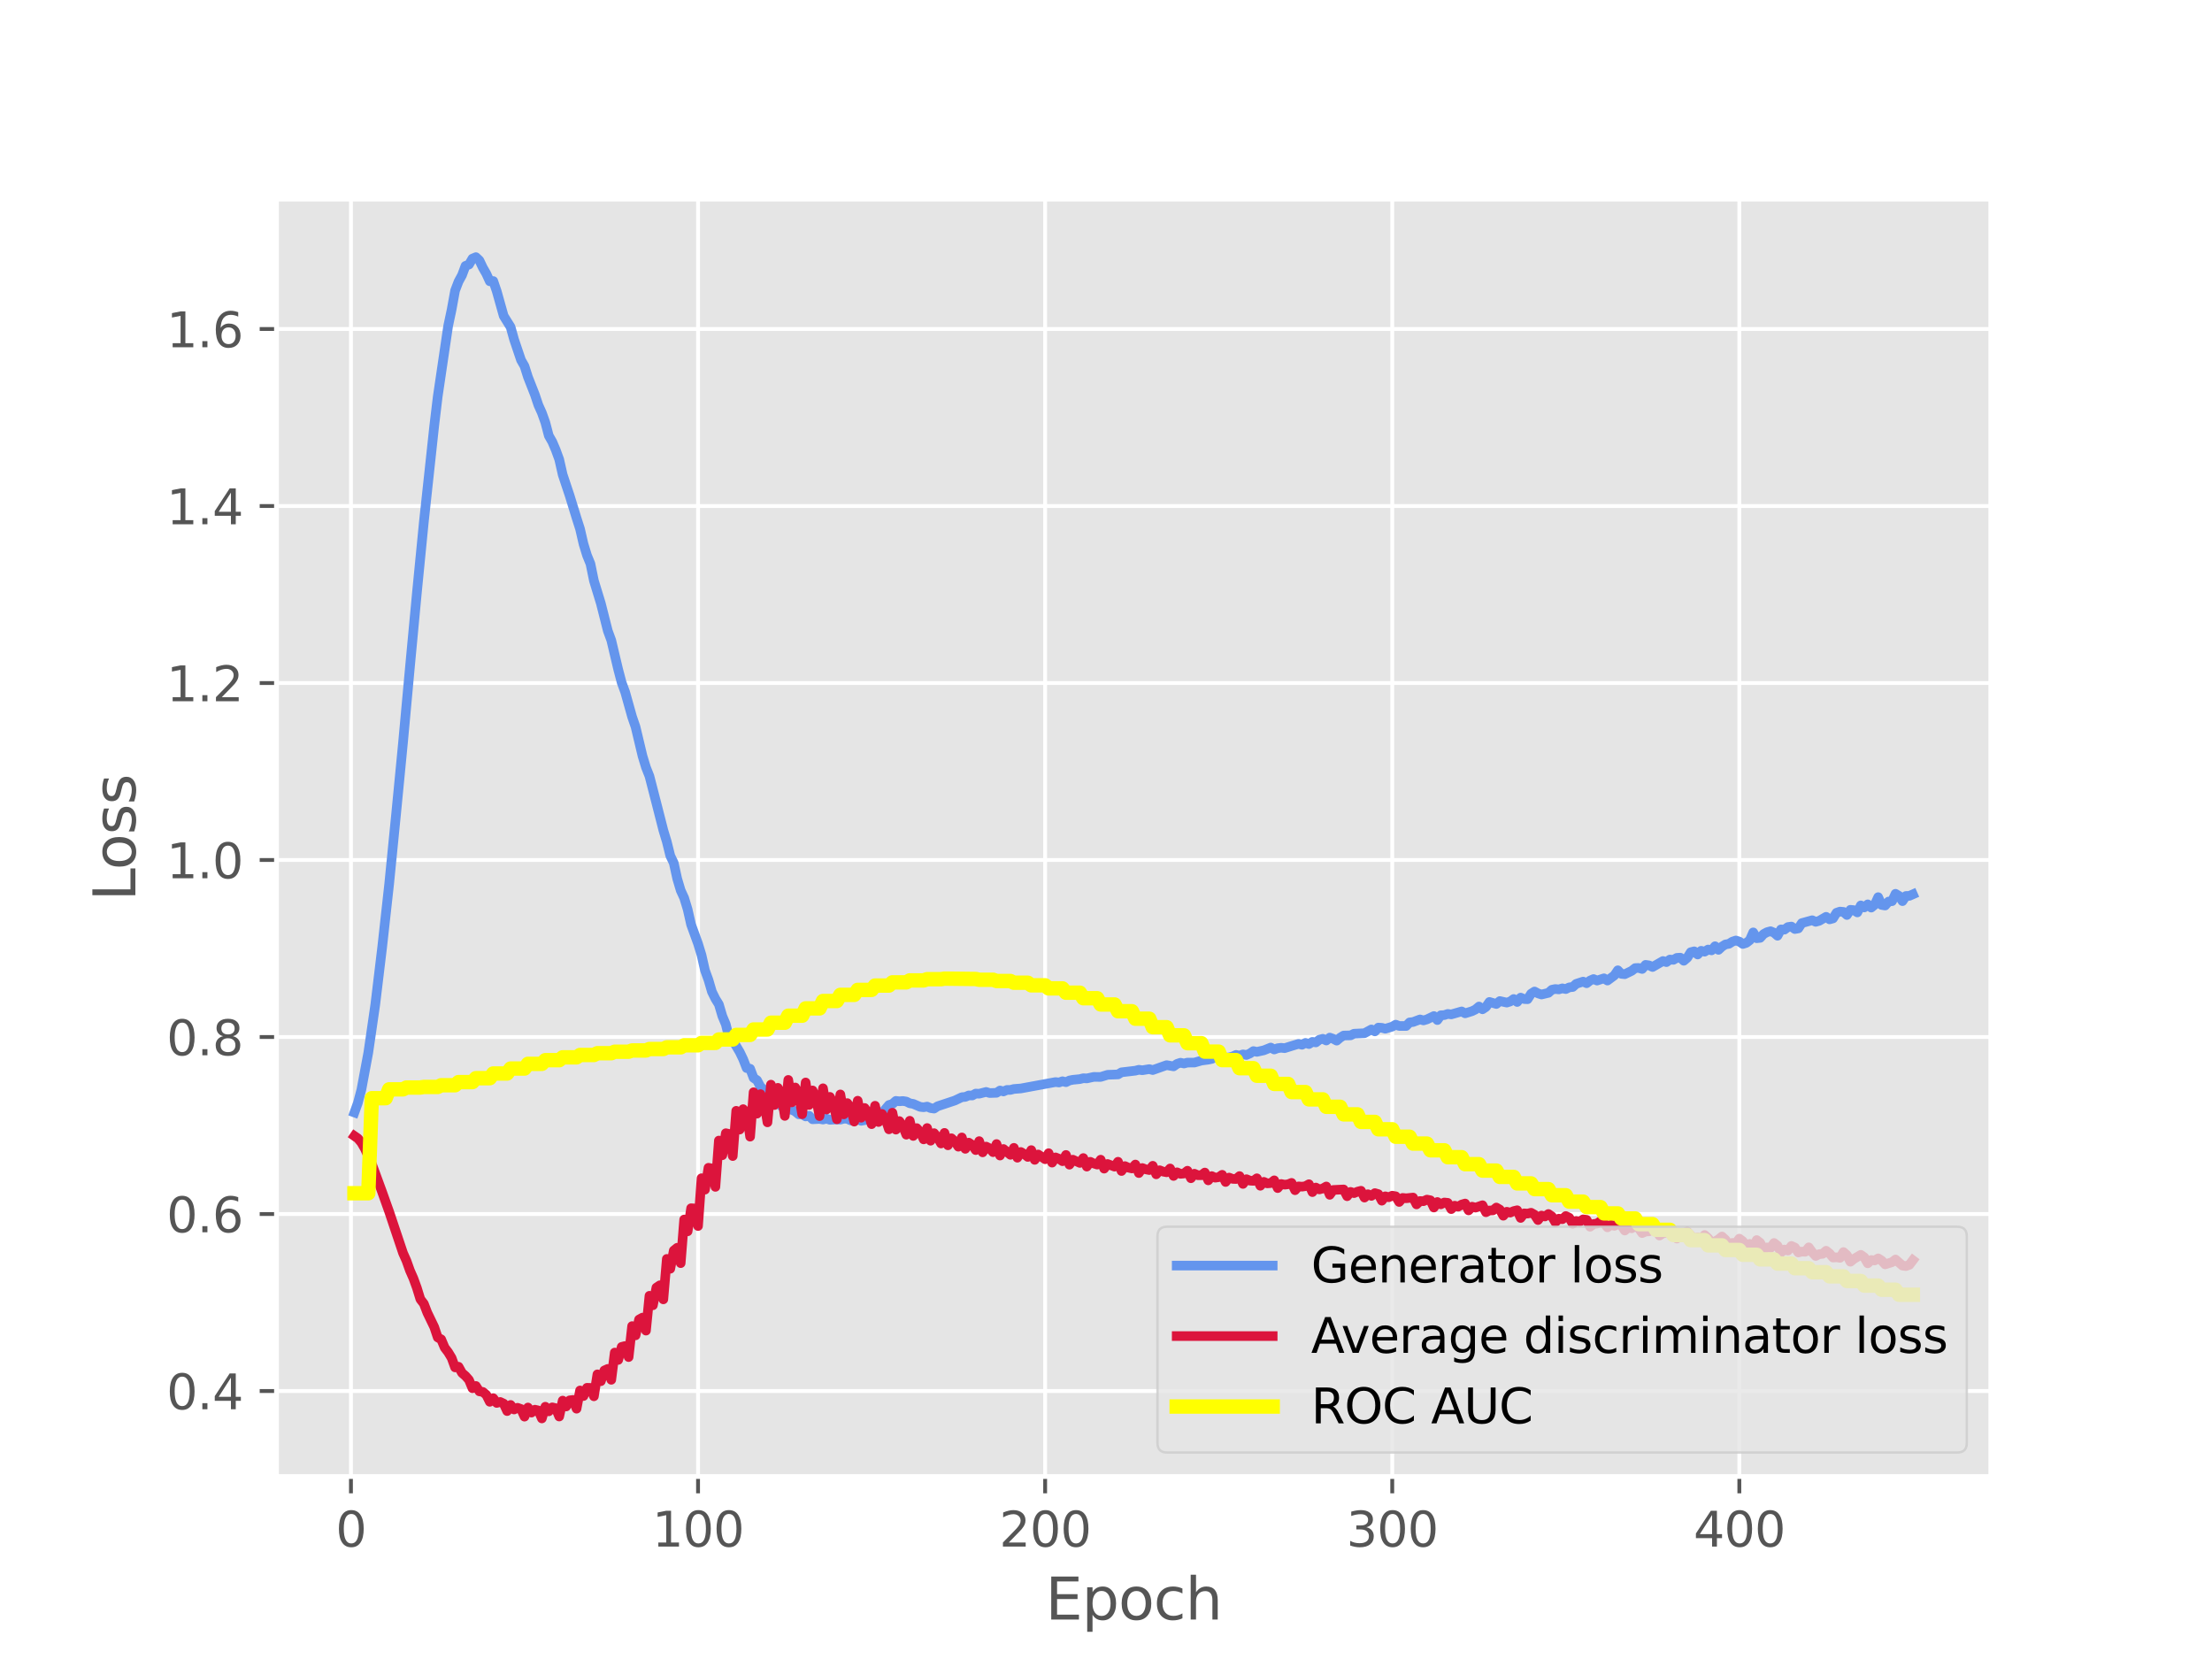 <?xml version="1.0" encoding="utf-8" standalone="no"?>
<!DOCTYPE svg PUBLIC "-//W3C//DTD SVG 1.1//EN"
  "http://www.w3.org/Graphics/SVG/1.1/DTD/svg11.dtd">
<svg xmlns:xlink="http://www.w3.org/1999/xlink" width="460.8pt" height="345.6pt" viewBox="0 0 460.8 345.6" xmlns="http://www.w3.org/2000/svg" version="1.1">
 <defs>
  <style type="text/css">*{stroke-linejoin: round; stroke-linecap: butt}</style>
 </defs>
 <g id="figure_1">
  <g id="patch_1">
   <path d="M 0 345.6 
L 460.8 345.6 
L 460.8 0 
L 0 0 
z
" style="fill: #ffffff"/>
  </g>
  <g id="axes_1">
   <g id="patch_2">
    <path d="M 57.6 307.584 
L 414.72 307.584 
L 414.72 41.472 
L 57.6 41.472 
z
" style="fill: #e5e5e5"/>
   </g>
   <g id="matplotlib.axis_1">
    <g id="xtick_1">
     <g id="line2d_1">
      <path d="M 73.11 307.584 
L 73.11 41.472 
" clip-path="url(#p214bdc2e24)" style="fill: none; stroke: #ffffff; stroke-width: 0.8; stroke-linecap: square"/>
     </g>
     <g id="line2d_2">
      <defs>
       <path id="mad7f2f08b3" d="M 0 0 
L 0 3.5 
" style="stroke: #555555; stroke-width: 0.8"/>
      </defs>
      <g>
       <use xlink:href="#mad7f2f08b3" x="73.11" y="307.584" style="fill: #555555; stroke: #555555; stroke-width: 0.8"/>
      </g>
     </g>
     <g id="text_1">
      <!-- 0 -->
      <g style="fill: #555555" transform="translate(69.928 322.182) scale(0.1 -0.1)">
       <defs>
        <path id="DejaVuSans-30" d="M 2034 4250 
Q 1547 4250 1301 3770 
Q 1056 3291 1056 2328 
Q 1056 1369 1301 889 
Q 1547 409 2034 409 
Q 2525 409 2770 889 
Q 3016 1369 3016 2328 
Q 3016 3291 2770 3770 
Q 2525 4250 2034 4250 
z
M 2034 4750 
Q 2819 4750 3233 4129 
Q 3647 3509 3647 2328 
Q 3647 1150 3233 529 
Q 2819 -91 2034 -91 
Q 1250 -91 836 529 
Q 422 1150 422 2328 
Q 422 3509 836 4129 
Q 1250 4750 2034 4750 
z
" transform="scale(0.016)"/>
       </defs>
       <use xlink:href="#DejaVuSans-30"/>
      </g>
     </g>
    </g>
    <g id="xtick_2">
     <g id="line2d_3">
      <path d="M 145.416 307.584 
L 145.416 41.472 
" clip-path="url(#p214bdc2e24)" style="fill: none; stroke: #ffffff; stroke-width: 0.8; stroke-linecap: square"/>
     </g>
     <g id="line2d_4">
      <g>
       <use xlink:href="#mad7f2f08b3" x="145.416" y="307.584" style="fill: #555555; stroke: #555555; stroke-width: 0.8"/>
      </g>
     </g>
     <g id="text_2">
      <!-- 100 -->
      <g style="fill: #555555" transform="translate(135.872 322.182) scale(0.1 -0.1)">
       <defs>
        <path id="DejaVuSans-31" d="M 794 531 
L 1825 531 
L 1825 4091 
L 703 3866 
L 703 4441 
L 1819 4666 
L 2450 4666 
L 2450 531 
L 3481 531 
L 3481 0 
L 794 0 
L 794 531 
z
" transform="scale(0.016)"/>
       </defs>
       <use xlink:href="#DejaVuSans-31"/>
       <use xlink:href="#DejaVuSans-30" x="63.623"/>
       <use xlink:href="#DejaVuSans-30" x="127.246"/>
      </g>
     </g>
    </g>
    <g id="xtick_3">
     <g id="line2d_5">
      <path d="M 217.722 307.584 
L 217.722 41.472 
" clip-path="url(#p214bdc2e24)" style="fill: none; stroke: #ffffff; stroke-width: 0.8; stroke-linecap: square"/>
     </g>
     <g id="line2d_6">
      <g>
       <use xlink:href="#mad7f2f08b3" x="217.722" y="307.584" style="fill: #555555; stroke: #555555; stroke-width: 0.8"/>
      </g>
     </g>
     <g id="text_3">
      <!-- 200 -->
      <g style="fill: #555555" transform="translate(208.178 322.182) scale(0.1 -0.1)">
       <defs>
        <path id="DejaVuSans-32" d="M 1228 531 
L 3431 531 
L 3431 0 
L 469 0 
L 469 531 
Q 828 903 1448 1529 
Q 2069 2156 2228 2338 
Q 2531 2678 2651 2914 
Q 2772 3150 2772 3378 
Q 2772 3750 2511 3984 
Q 2250 4219 1831 4219 
Q 1534 4219 1204 4116 
Q 875 4013 500 3803 
L 500 4441 
Q 881 4594 1212 4672 
Q 1544 4750 1819 4750 
Q 2544 4750 2975 4387 
Q 3406 4025 3406 3419 
Q 3406 3131 3298 2873 
Q 3191 2616 2906 2266 
Q 2828 2175 2409 1742 
Q 1991 1309 1228 531 
z
" transform="scale(0.016)"/>
       </defs>
       <use xlink:href="#DejaVuSans-32"/>
       <use xlink:href="#DejaVuSans-30" x="63.623"/>
       <use xlink:href="#DejaVuSans-30" x="127.246"/>
      </g>
     </g>
    </g>
    <g id="xtick_4">
     <g id="line2d_7">
      <path d="M 290.028 307.584 
L 290.028 41.472 
" clip-path="url(#p214bdc2e24)" style="fill: none; stroke: #ffffff; stroke-width: 0.8; stroke-linecap: square"/>
     </g>
     <g id="line2d_8">
      <g>
       <use xlink:href="#mad7f2f08b3" x="290.028" y="307.584" style="fill: #555555; stroke: #555555; stroke-width: 0.8"/>
      </g>
     </g>
     <g id="text_4">
      <!-- 300 -->
      <g style="fill: #555555" transform="translate(280.484 322.182) scale(0.1 -0.1)">
       <defs>
        <path id="DejaVuSans-33" d="M 2597 2516 
Q 3050 2419 3304 2112 
Q 3559 1806 3559 1356 
Q 3559 666 3084 287 
Q 2609 -91 1734 -91 
Q 1441 -91 1130 -33 
Q 819 25 488 141 
L 488 750 
Q 750 597 1062 519 
Q 1375 441 1716 441 
Q 2309 441 2620 675 
Q 2931 909 2931 1356 
Q 2931 1769 2642 2001 
Q 2353 2234 1838 2234 
L 1294 2234 
L 1294 2753 
L 1863 2753 
Q 2328 2753 2575 2939 
Q 2822 3125 2822 3475 
Q 2822 3834 2567 4026 
Q 2313 4219 1838 4219 
Q 1578 4219 1281 4162 
Q 984 4106 628 3988 
L 628 4550 
Q 988 4650 1302 4700 
Q 1616 4750 1894 4750 
Q 2613 4750 3031 4423 
Q 3450 4097 3450 3541 
Q 3450 3153 3228 2886 
Q 3006 2619 2597 2516 
z
" transform="scale(0.016)"/>
       </defs>
       <use xlink:href="#DejaVuSans-33"/>
       <use xlink:href="#DejaVuSans-30" x="63.623"/>
       <use xlink:href="#DejaVuSans-30" x="127.246"/>
      </g>
     </g>
    </g>
    <g id="xtick_5">
     <g id="line2d_9">
      <path d="M 362.334 307.584 
L 362.334 41.472 
" clip-path="url(#p214bdc2e24)" style="fill: none; stroke: #ffffff; stroke-width: 0.8; stroke-linecap: square"/>
     </g>
     <g id="line2d_10">
      <g>
       <use xlink:href="#mad7f2f08b3" x="362.334" y="307.584" style="fill: #555555; stroke: #555555; stroke-width: 0.8"/>
      </g>
     </g>
     <g id="text_5">
      <!-- 400 -->
      <g style="fill: #555555" transform="translate(352.79 322.182) scale(0.1 -0.1)">
       <defs>
        <path id="DejaVuSans-34" d="M 2419 4116 
L 825 1625 
L 2419 1625 
L 2419 4116 
z
M 2253 4666 
L 3047 4666 
L 3047 1625 
L 3713 1625 
L 3713 1100 
L 3047 1100 
L 3047 0 
L 2419 0 
L 2419 1100 
L 313 1100 
L 313 1709 
L 2253 4666 
z
" transform="scale(0.016)"/>
       </defs>
       <use xlink:href="#DejaVuSans-34"/>
       <use xlink:href="#DejaVuSans-30" x="63.623"/>
       <use xlink:href="#DejaVuSans-30" x="127.246"/>
      </g>
     </g>
    </g>
    <g id="text_6">
     <!-- Epoch -->
     <g style="fill: #555555" transform="translate(217.787 337.38) scale(0.12 -0.12)">
      <defs>
       <path id="DejaVuSans-45" d="M 628 4666 
L 3578 4666 
L 3578 4134 
L 1259 4134 
L 1259 2753 
L 3481 2753 
L 3481 2222 
L 1259 2222 
L 1259 531 
L 3634 531 
L 3634 0 
L 628 0 
L 628 4666 
z
" transform="scale(0.016)"/>
       <path id="DejaVuSans-70" d="M 1159 525 
L 1159 -1331 
L 581 -1331 
L 581 3500 
L 1159 3500 
L 1159 2969 
Q 1341 3281 1617 3432 
Q 1894 3584 2278 3584 
Q 2916 3584 3314 3078 
Q 3713 2572 3713 1747 
Q 3713 922 3314 415 
Q 2916 -91 2278 -91 
Q 1894 -91 1617 61 
Q 1341 213 1159 525 
z
M 3116 1747 
Q 3116 2381 2855 2742 
Q 2594 3103 2138 3103 
Q 1681 3103 1420 2742 
Q 1159 2381 1159 1747 
Q 1159 1113 1420 752 
Q 1681 391 2138 391 
Q 2594 391 2855 752 
Q 3116 1113 3116 1747 
z
" transform="scale(0.016)"/>
       <path id="DejaVuSans-6f" d="M 1959 3097 
Q 1497 3097 1228 2736 
Q 959 2375 959 1747 
Q 959 1119 1226 758 
Q 1494 397 1959 397 
Q 2419 397 2687 759 
Q 2956 1122 2956 1747 
Q 2956 2369 2687 2733 
Q 2419 3097 1959 3097 
z
M 1959 3584 
Q 2709 3584 3137 3096 
Q 3566 2609 3566 1747 
Q 3566 888 3137 398 
Q 2709 -91 1959 -91 
Q 1206 -91 779 398 
Q 353 888 353 1747 
Q 353 2609 779 3096 
Q 1206 3584 1959 3584 
z
" transform="scale(0.016)"/>
       <path id="DejaVuSans-63" d="M 3122 3366 
L 3122 2828 
Q 2878 2963 2633 3030 
Q 2388 3097 2138 3097 
Q 1578 3097 1268 2742 
Q 959 2388 959 1747 
Q 959 1106 1268 751 
Q 1578 397 2138 397 
Q 2388 397 2633 464 
Q 2878 531 3122 666 
L 3122 134 
Q 2881 22 2623 -34 
Q 2366 -91 2075 -91 
Q 1284 -91 818 406 
Q 353 903 353 1747 
Q 353 2603 823 3093 
Q 1294 3584 2113 3584 
Q 2378 3584 2631 3529 
Q 2884 3475 3122 3366 
z
" transform="scale(0.016)"/>
       <path id="DejaVuSans-68" d="M 3513 2113 
L 3513 0 
L 2938 0 
L 2938 2094 
Q 2938 2591 2744 2837 
Q 2550 3084 2163 3084 
Q 1697 3084 1428 2787 
Q 1159 2491 1159 1978 
L 1159 0 
L 581 0 
L 581 4863 
L 1159 4863 
L 1159 2956 
Q 1366 3272 1645 3428 
Q 1925 3584 2291 3584 
Q 2894 3584 3203 3211 
Q 3513 2838 3513 2113 
z
" transform="scale(0.016)"/>
      </defs>
      <use xlink:href="#DejaVuSans-45"/>
      <use xlink:href="#DejaVuSans-70" x="63.184"/>
      <use xlink:href="#DejaVuSans-6f" x="126.66"/>
      <use xlink:href="#DejaVuSans-63" x="187.842"/>
      <use xlink:href="#DejaVuSans-68" x="242.822"/>
     </g>
    </g>
   </g>
   <g id="matplotlib.axis_2">
    <g id="ytick_1">
     <g id="line2d_11">
      <path d="M 57.6 289.776 
L 414.72 289.776 
" clip-path="url(#p214bdc2e24)" style="fill: none; stroke: #ffffff; stroke-width: 0.8; stroke-linecap: square"/>
     </g>
     <g id="line2d_12">
      <defs>
       <path id="m35dd2ced19" d="M 0 0 
L -3.5 0 
" style="stroke: #555555; stroke-width: 0.8"/>
      </defs>
      <g>
       <use xlink:href="#m35dd2ced19" x="57.6" y="289.776" style="fill: #555555; stroke: #555555; stroke-width: 0.8"/>
      </g>
     </g>
     <g id="text_7">
      <!-- 0.4 -->
      <g style="fill: #555555" transform="translate(34.697 293.575) scale(0.1 -0.1)">
       <defs>
        <path id="DejaVuSans-2e" d="M 684 794 
L 1344 794 
L 1344 0 
L 684 0 
L 684 794 
z
" transform="scale(0.016)"/>
       </defs>
       <use xlink:href="#DejaVuSans-30"/>
       <use xlink:href="#DejaVuSans-2e" x="63.623"/>
       <use xlink:href="#DejaVuSans-34" x="95.41"/>
      </g>
     </g>
    </g>
    <g id="ytick_2">
     <g id="line2d_13">
      <path d="M 57.6 252.903 
L 414.72 252.903 
" clip-path="url(#p214bdc2e24)" style="fill: none; stroke: #ffffff; stroke-width: 0.8; stroke-linecap: square"/>
     </g>
     <g id="line2d_14">
      <g>
       <use xlink:href="#m35dd2ced19" x="57.6" y="252.903" style="fill: #555555; stroke: #555555; stroke-width: 0.8"/>
      </g>
     </g>
     <g id="text_8">
      <!-- 0.6 -->
      <g style="fill: #555555" transform="translate(34.697 256.702) scale(0.1 -0.1)">
       <defs>
        <path id="DejaVuSans-36" d="M 2113 2584 
Q 1688 2584 1439 2293 
Q 1191 2003 1191 1497 
Q 1191 994 1439 701 
Q 1688 409 2113 409 
Q 2538 409 2786 701 
Q 3034 994 3034 1497 
Q 3034 2003 2786 2293 
Q 2538 2584 2113 2584 
z
M 3366 4563 
L 3366 3988 
Q 3128 4100 2886 4159 
Q 2644 4219 2406 4219 
Q 1781 4219 1451 3797 
Q 1122 3375 1075 2522 
Q 1259 2794 1537 2939 
Q 1816 3084 2150 3084 
Q 2853 3084 3261 2657 
Q 3669 2231 3669 1497 
Q 3669 778 3244 343 
Q 2819 -91 2113 -91 
Q 1303 -91 875 529 
Q 447 1150 447 2328 
Q 447 3434 972 4092 
Q 1497 4750 2381 4750 
Q 2619 4750 2861 4703 
Q 3103 4656 3366 4563 
z
" transform="scale(0.016)"/>
       </defs>
       <use xlink:href="#DejaVuSans-30"/>
       <use xlink:href="#DejaVuSans-2e" x="63.623"/>
       <use xlink:href="#DejaVuSans-36" x="95.41"/>
      </g>
     </g>
    </g>
    <g id="ytick_3">
     <g id="line2d_15">
      <path d="M 57.6 216.03 
L 414.72 216.03 
" clip-path="url(#p214bdc2e24)" style="fill: none; stroke: #ffffff; stroke-width: 0.8; stroke-linecap: square"/>
     </g>
     <g id="line2d_16">
      <g>
       <use xlink:href="#m35dd2ced19" x="57.6" y="216.03" style="fill: #555555; stroke: #555555; stroke-width: 0.8"/>
      </g>
     </g>
     <g id="text_9">
      <!-- 0.8 -->
      <g style="fill: #555555" transform="translate(34.697 219.829) scale(0.1 -0.1)">
       <defs>
        <path id="DejaVuSans-38" d="M 2034 2216 
Q 1584 2216 1326 1975 
Q 1069 1734 1069 1313 
Q 1069 891 1326 650 
Q 1584 409 2034 409 
Q 2484 409 2743 651 
Q 3003 894 3003 1313 
Q 3003 1734 2745 1975 
Q 2488 2216 2034 2216 
z
M 1403 2484 
Q 997 2584 770 2862 
Q 544 3141 544 3541 
Q 544 4100 942 4425 
Q 1341 4750 2034 4750 
Q 2731 4750 3128 4425 
Q 3525 4100 3525 3541 
Q 3525 3141 3298 2862 
Q 3072 2584 2669 2484 
Q 3125 2378 3379 2068 
Q 3634 1759 3634 1313 
Q 3634 634 3220 271 
Q 2806 -91 2034 -91 
Q 1263 -91 848 271 
Q 434 634 434 1313 
Q 434 1759 690 2068 
Q 947 2378 1403 2484 
z
M 1172 3481 
Q 1172 3119 1398 2916 
Q 1625 2713 2034 2713 
Q 2441 2713 2670 2916 
Q 2900 3119 2900 3481 
Q 2900 3844 2670 4047 
Q 2441 4250 2034 4250 
Q 1625 4250 1398 4047 
Q 1172 3844 1172 3481 
z
" transform="scale(0.016)"/>
       </defs>
       <use xlink:href="#DejaVuSans-30"/>
       <use xlink:href="#DejaVuSans-2e" x="63.623"/>
       <use xlink:href="#DejaVuSans-38" x="95.41"/>
      </g>
     </g>
    </g>
    <g id="ytick_4">
     <g id="line2d_17">
      <path d="M 57.6 179.157 
L 414.72 179.157 
" clip-path="url(#p214bdc2e24)" style="fill: none; stroke: #ffffff; stroke-width: 0.8; stroke-linecap: square"/>
     </g>
     <g id="line2d_18">
      <g>
       <use xlink:href="#m35dd2ced19" x="57.6" y="179.157" style="fill: #555555; stroke: #555555; stroke-width: 0.8"/>
      </g>
     </g>
     <g id="text_10">
      <!-- 1.0 -->
      <g style="fill: #555555" transform="translate(34.697 182.956) scale(0.1 -0.1)">
       <use xlink:href="#DejaVuSans-31"/>
       <use xlink:href="#DejaVuSans-2e" x="63.623"/>
       <use xlink:href="#DejaVuSans-30" x="95.41"/>
      </g>
     </g>
    </g>
    <g id="ytick_5">
     <g id="line2d_19">
      <path d="M 57.6 142.284 
L 414.72 142.284 
" clip-path="url(#p214bdc2e24)" style="fill: none; stroke: #ffffff; stroke-width: 0.8; stroke-linecap: square"/>
     </g>
     <g id="line2d_20">
      <g>
       <use xlink:href="#m35dd2ced19" x="57.6" y="142.284" style="fill: #555555; stroke: #555555; stroke-width: 0.8"/>
      </g>
     </g>
     <g id="text_11">
      <!-- 1.2 -->
      <g style="fill: #555555" transform="translate(34.697 146.083) scale(0.1 -0.1)">
       <use xlink:href="#DejaVuSans-31"/>
       <use xlink:href="#DejaVuSans-2e" x="63.623"/>
       <use xlink:href="#DejaVuSans-32" x="95.41"/>
      </g>
     </g>
    </g>
    <g id="ytick_6">
     <g id="line2d_21">
      <path d="M 57.6 105.411 
L 414.72 105.411 
" clip-path="url(#p214bdc2e24)" style="fill: none; stroke: #ffffff; stroke-width: 0.8; stroke-linecap: square"/>
     </g>
     <g id="line2d_22">
      <g>
       <use xlink:href="#m35dd2ced19" x="57.6" y="105.411" style="fill: #555555; stroke: #555555; stroke-width: 0.8"/>
      </g>
     </g>
     <g id="text_12">
      <!-- 1.4 -->
      <g style="fill: #555555" transform="translate(34.697 109.21) scale(0.1 -0.1)">
       <use xlink:href="#DejaVuSans-31"/>
       <use xlink:href="#DejaVuSans-2e" x="63.623"/>
       <use xlink:href="#DejaVuSans-34" x="95.41"/>
      </g>
     </g>
    </g>
    <g id="ytick_7">
     <g id="line2d_23">
      <path d="M 57.6 68.538 
L 414.72 68.538 
" clip-path="url(#p214bdc2e24)" style="fill: none; stroke: #ffffff; stroke-width: 0.8; stroke-linecap: square"/>
     </g>
     <g id="line2d_24">
      <g>
       <use xlink:href="#m35dd2ced19" x="57.6" y="68.538" style="fill: #555555; stroke: #555555; stroke-width: 0.8"/>
      </g>
     </g>
     <g id="text_13">
      <!-- 1.6 -->
      <g style="fill: #555555" transform="translate(34.697 72.337) scale(0.1 -0.1)">
       <use xlink:href="#DejaVuSans-31"/>
       <use xlink:href="#DejaVuSans-2e" x="63.623"/>
       <use xlink:href="#DejaVuSans-36" x="95.41"/>
      </g>
     </g>
    </g>
    <g id="text_14">
     <!-- Loss -->
     <g style="fill: #555555" transform="translate(28.201 187.689) rotate(-90) scale(0.12 -0.12)">
      <defs>
       <path id="DejaVuSans-4c" d="M 628 4666 
L 1259 4666 
L 1259 531 
L 3531 531 
L 3531 0 
L 628 0 
L 628 4666 
z
" transform="scale(0.016)"/>
       <path id="DejaVuSans-73" d="M 2834 3397 
L 2834 2853 
Q 2591 2978 2328 3040 
Q 2066 3103 1784 3103 
Q 1356 3103 1142 2972 
Q 928 2841 928 2578 
Q 928 2378 1081 2264 
Q 1234 2150 1697 2047 
L 1894 2003 
Q 2506 1872 2764 1633 
Q 3022 1394 3022 966 
Q 3022 478 2636 193 
Q 2250 -91 1575 -91 
Q 1294 -91 989 -36 
Q 684 19 347 128 
L 347 722 
Q 666 556 975 473 
Q 1284 391 1588 391 
Q 1994 391 2212 530 
Q 2431 669 2431 922 
Q 2431 1156 2273 1281 
Q 2116 1406 1581 1522 
L 1381 1569 
Q 847 1681 609 1914 
Q 372 2147 372 2553 
Q 372 3047 722 3315 
Q 1072 3584 1716 3584 
Q 2034 3584 2315 3537 
Q 2597 3491 2834 3397 
z
" transform="scale(0.016)"/>
      </defs>
      <use xlink:href="#DejaVuSans-4c"/>
      <use xlink:href="#DejaVuSans-6f" x="53.963"/>
      <use xlink:href="#DejaVuSans-73" x="115.145"/>
      <use xlink:href="#DejaVuSans-73" x="167.244"/>
     </g>
    </g>
   </g>
   <g id="line2d_25">
    <path d="M 73.833 231.753 
L 74.556 229.748 
L 75.279 227.021 
L 76.725 219.267 
L 78.171 209.314 
L 79.617 197.294 
L 81.063 184.218 
L 82.509 169.634 
L 83.956 154.686 
L 85.402 138.91 
L 86.848 123.487 
L 88.294 108.74 
L 90.463 88.666 
L 91.186 82.621 
L 93.355 67.921 
L 94.078 64.511 
L 94.802 60.538 
L 95.525 58.65 
L 96.248 57.32 
L 96.971 55.386 
L 97.694 55.112 
L 98.417 53.873 
L 99.14 53.568 
L 99.863 54.245 
L 100.586 55.766 
L 101.309 57.025 
L 102.032 58.599 
L 102.755 58.543 
L 103.478 60.66 
L 104.924 65.811 
L 106.37 68.134 
L 107.094 70.727 
L 108.54 75.003 
L 109.263 76.27 
L 109.986 78.548 
L 111.432 82.232 
L 112.155 84.389 
L 112.878 85.993 
L 113.601 88.013 
L 114.324 90.76 
L 115.047 92.026 
L 115.77 93.718 
L 116.493 95.696 
L 117.216 98.883 
L 118.663 103.223 
L 120.109 107.922 
L 120.832 110.184 
L 121.555 113.31 
L 122.278 115.673 
L 123.001 117.452 
L 123.724 120.971 
L 125.17 125.703 
L 126.616 131.411 
L 127.339 133.38 
L 128.785 139.468 
L 129.508 142.213 
L 130.232 144.172 
L 131.678 149.331 
L 132.401 151.435 
L 133.847 157.495 
L 134.57 159.868 
L 135.293 161.695 
L 136.739 167.3 
L 138.185 172.957 
L 138.908 175.348 
L 139.631 178.267 
L 140.354 179.769 
L 141.077 183.057 
L 141.8 185.482 
L 142.524 187.056 
L 143.247 189.431 
L 143.97 192.616 
L 145.416 196.594 
L 146.139 198.964 
L 146.862 202.145 
L 147.585 204.133 
L 148.308 206.604 
L 149.031 208.066 
L 149.754 209.235 
L 150.477 211.676 
L 151.2 213.401 
L 151.923 216.36 
L 152.646 216.716 
L 154.093 219.145 
L 154.816 220.649 
L 155.539 222.499 
L 156.262 222.638 
L 156.985 224.542 
L 157.708 225.039 
L 158.431 226.418 
L 159.154 227.01 
L 159.877 227.892 
L 160.6 227.844 
L 162.046 229.78 
L 162.769 230.408 
L 163.492 230.513 
L 164.215 231.17 
L 164.938 231.17 
L 165.662 231.534 
L 166.385 232.137 
L 167.108 232.105 
L 167.831 232.575 
L 168.554 232.437 
L 169.277 233.168 
L 170.723 233.092 
L 171.446 233.222 
L 172.169 233.037 
L 172.892 233.28 
L 174.338 233.191 
L 175.061 233.239 
L 175.784 233.044 
L 176.507 233.069 
L 177.231 233.405 
L 177.954 233.378 
L 178.677 233.084 
L 179.4 233.49 
L 180.846 233.212 
L 181.569 233.354 
L 182.292 233.225 
L 183.015 233.333 
L 183.738 231.897 
L 185.184 230.192 
L 185.907 229.979 
L 186.63 229.335 
L 187.353 229.421 
L 188.076 229.359 
L 188.799 229.47 
L 189.523 229.838 
L 190.246 229.961 
L 191.692 230.58 
L 192.415 230.663 
L 193.138 230.52 
L 193.861 230.836 
L 194.584 230.941 
L 195.307 230.459 
L 198.922 229.257 
L 200.368 228.566 
L 201.092 228.506 
L 201.815 228.195 
L 202.538 228.215 
L 203.261 227.809 
L 203.984 227.844 
L 205.43 227.469 
L 206.153 227.702 
L 207.599 227.652 
L 208.322 227.17 
L 209.045 227.371 
L 209.768 227.049 
L 210.491 227.051 
L 211.214 226.855 
L 212.661 226.745 
L 219.891 225.412 
L 220.614 225.504 
L 221.337 225.243 
L 222.06 225.441 
L 222.783 225.082 
L 223.506 224.942 
L 224.953 224.798 
L 225.676 224.611 
L 226.399 224.654 
L 227.845 224.338 
L 229.291 224.346 
L 230.737 223.9 
L 232.906 223.822 
L 233.629 223.381 
L 236.522 223.044 
L 237.245 222.853 
L 237.968 222.953 
L 239.414 222.714 
L 240.137 222.913 
L 243.029 221.888 
L 244.475 222.142 
L 245.198 221.622 
L 245.921 221.387 
L 246.644 221.547 
L 247.367 221.358 
L 248.814 221.355 
L 250.26 220.938 
L 251.706 220.747 
L 252.429 220.592 
L 253.152 220.281 
L 253.875 220.337 
L 254.598 220.209 
L 255.321 220.326 
L 256.044 220.276 
L 256.767 220.085 
L 257.49 219.752 
L 258.213 219.915 
L 258.936 219.643 
L 259.659 219.77 
L 260.383 219.458 
L 261.106 218.961 
L 261.829 219.121 
L 263.275 218.801 
L 264.721 218.219 
L 265.444 218.629 
L 266.167 218.358 
L 266.89 218.273 
L 267.613 218.352 
L 269.059 217.898 
L 270.505 217.46 
L 271.228 217.643 
L 271.952 217.254 
L 272.675 217.498 
L 273.398 217.038 
L 274.121 217.155 
L 274.844 216.591 
L 275.567 216.396 
L 276.29 216.757 
L 277.013 216.146 
L 277.736 216.401 
L 278.459 216.786 
L 279.182 216.164 
L 279.905 215.72 
L 281.351 215.687 
L 282.074 215.338 
L 284.244 215.236 
L 285.69 214.447 
L 286.413 214.856 
L 287.136 214.064 
L 287.859 214.111 
L 288.582 214.307 
L 290.028 213.869 
L 290.751 213.453 
L 291.474 213.731 
L 292.92 213.736 
L 293.643 212.984 
L 294.366 212.907 
L 295.813 212.363 
L 296.536 212.573 
L 297.259 212.357 
L 298.705 211.661 
L 299.428 212.501 
L 300.151 211.495 
L 300.874 211.464 
L 301.597 211.219 
L 302.32 211.317 
L 304.489 210.695 
L 305.212 211.096 
L 306.658 210.644 
L 307.382 210.291 
L 308.105 209.673 
L 308.828 210.254 
L 309.551 209.772 
L 310.274 208.723 
L 311.72 209.148 
L 312.443 208.535 
L 313.889 208.861 
L 314.612 208.624 
L 315.335 208.105 
L 316.058 208.731 
L 316.781 207.819 
L 317.504 208.123 
L 318.227 208.154 
L 318.951 207.012 
L 319.674 206.547 
L 320.397 206.941 
L 321.12 207.176 
L 322.566 206.829 
L 323.289 206.177 
L 324.012 206.029 
L 324.735 206.111 
L 325.458 205.892 
L 326.181 206.044 
L 326.904 205.682 
L 327.627 205.613 
L 328.35 204.954 
L 329.796 204.482 
L 330.52 204.828 
L 331.243 204.263 
L 331.966 203.952 
L 332.689 204.273 
L 334.135 203.801 
L 334.858 204.266 
L 336.304 203.196 
L 337.027 202.128 
L 337.75 202.87 
L 338.473 202.943 
L 339.919 202.241 
L 340.642 201.67 
L 341.365 201.639 
L 342.088 201.855 
L 342.812 200.996 
L 343.535 201.106 
L 344.258 201.443 
L 346.427 200.194 
L 347.15 200.429 
L 347.873 199.891 
L 348.596 199.954 
L 349.319 199.541 
L 350.042 199.498 
L 350.765 200.148 
L 351.488 199.527 
L 352.211 198.361 
L 352.934 198.177 
L 353.657 198.838 
L 354.381 198.066 
L 355.104 198.254 
L 355.827 197.803 
L 356.55 197.978 
L 357.273 197.115 
L 357.996 197.874 
L 358.719 197.192 
L 359.442 196.742 
L 360.165 196.617 
L 360.888 196.159 
L 361.611 195.92 
L 362.334 196.147 
L 363.057 196.649 
L 363.78 196.423 
L 364.503 195.871 
L 365.226 194.232 
L 365.95 195.455 
L 366.673 195.375 
L 367.396 194.574 
L 368.119 194.184 
L 368.842 193.991 
L 369.565 194.297 
L 370.288 194.931 
L 371.011 193.613 
L 371.734 193.664 
L 372.457 193.121 
L 373.18 193.016 
L 373.903 193.536 
L 374.626 193.407 
L 375.349 192.3 
L 377.518 191.701 
L 378.242 192.033 
L 378.965 191.831 
L 380.411 190.987 
L 381.134 191.521 
L 381.857 191.32 
L 382.58 190.148 
L 383.303 189.898 
L 384.026 189.963 
L 384.749 190.61 
L 385.472 189.528 
L 386.195 189.6 
L 386.918 190.074 
L 387.641 188.611 
L 388.364 189.04 
L 389.087 188.393 
L 389.811 189.072 
L 390.534 188.48 
L 391.257 186.893 
L 391.98 188.519 
L 392.703 188.638 
L 393.426 187.807 
L 394.149 187.73 
L 394.872 186.192 
L 395.595 186.628 
L 396.318 187.724 
L 397.041 186.641 
L 397.764 186.622 
L 398.487 186.302 
L 398.487 186.302 
" clip-path="url(#p214bdc2e24)" style="fill: none; stroke: #6495ed; stroke-width: 2; stroke-linecap: square"/>
   </g>
   <g id="line2d_26">
    <path d="M 73.833 236.651 
L 74.556 237.154 
L 75.279 238.013 
L 76.002 239.265 
L 77.448 242.445 
L 79.617 248.353 
L 81.063 252.405 
L 83.956 261.026 
L 84.679 262.652 
L 85.402 264.678 
L 86.125 266.319 
L 86.848 268.305 
L 87.571 270.648 
L 88.294 271.589 
L 89.017 273.462 
L 90.463 276.458 
L 91.186 278.609 
L 91.909 279.014 
L 92.632 280.735 
L 93.355 281.681 
L 94.078 282.875 
L 94.802 284.855 
L 95.525 284.713 
L 96.248 286.015 
L 96.971 286.638 
L 97.694 287.455 
L 98.417 289.196 
L 99.14 288.721 
L 99.863 289.847 
L 100.586 289.962 
L 101.309 290.572 
L 102.032 292.022 
L 102.755 291.265 
L 103.478 292.259 
L 104.201 292.052 
L 104.924 292.395 
L 105.647 293.953 
L 106.37 292.673 
L 107.094 293.624 
L 107.817 293.263 
L 108.54 293.524 
L 109.263 295.116 
L 109.986 293.21 
L 110.709 294.275 
L 111.432 293.665 
L 112.155 293.823 
L 112.878 295.488 
L 113.601 293.045 
L 114.324 294.011 
L 115.047 293.176 
L 115.77 293.352 
L 116.493 295.089 
L 117.216 291.773 
L 117.939 292.999 
L 118.663 291.721 
L 119.386 291.627 
L 120.109 293.46 
L 120.832 289.659 
L 121.555 290.819 
L 122.278 289.104 
L 123.001 289.125 
L 123.724 290.875 
L 124.447 286.303 
L 125.17 287.729 
L 125.893 285.489 
L 126.616 285.164 
L 127.339 287.44 
L 128.062 281.759 
L 128.785 283.3 
L 129.508 280.58 
L 130.232 280.395 
L 130.955 282.705 
L 131.678 276.25 
L 132.401 278.179 
L 133.124 274.881 
L 133.847 274.477 
L 134.57 277.194 
L 135.293 269.932 
L 136.016 271.914 
L 136.739 268.23 
L 137.462 267.745 
L 138.185 270.683 
L 138.908 262.251 
L 139.631 264.304 
L 140.354 260.514 
L 141.077 259.931 
L 141.8 263.139 
L 142.524 254.047 
L 143.247 256.509 
L 143.97 251.695 
L 144.693 251.744 
L 145.416 255.404 
L 146.139 245.444 
L 146.862 247.829 
L 147.585 243.268 
L 148.308 243.413 
L 149.031 247.248 
L 149.754 237.597 
L 150.477 240.654 
L 151.2 236.069 
L 151.923 236.229 
L 152.646 240.829 
L 153.369 231.401 
L 154.093 235.311 
L 154.816 231.056 
L 155.539 231.831 
L 156.262 236.79 
L 156.985 227.532 
L 157.708 231.994 
L 158.431 227.928 
L 159.154 229.429 
L 159.877 233.808 
L 160.6 225.949 
L 161.323 230.202 
L 162.046 226.613 
L 162.769 228.019 
L 163.492 232.464 
L 164.215 224.963 
L 164.938 229.649 
L 165.662 226.538 
L 166.385 227.913 
L 167.108 232.114 
L 167.831 225.497 
L 168.554 230.179 
L 169.277 227.158 
L 170 228.716 
L 170.723 232.509 
L 171.446 226.708 
L 172.169 231.135 
L 172.892 228.499 
L 173.615 229.88 
L 174.338 233.174 
L 175.061 227.986 
L 175.784 232.146 
L 176.507 229.794 
L 177.231 230.804 
L 177.954 233.653 
L 178.677 229.298 
L 179.4 232.843 
L 180.123 230.811 
L 180.846 231.902 
L 181.569 234.186 
L 182.292 230.346 
L 183.015 233.736 
L 183.738 232.051 
L 184.461 233.091 
L 185.184 235.263 
L 185.907 231.795 
L 186.63 235.323 
L 187.353 233.539 
L 188.076 234.546 
L 188.799 236.379 
L 189.523 233.474 
L 190.246 236.639 
L 190.969 235.006 
L 191.692 235.802 
L 192.415 237.354 
L 193.138 234.988 
L 193.861 237.634 
L 194.584 236.055 
L 195.307 236.942 
L 196.03 238.21 
L 196.753 235.998 
L 197.476 238.588 
L 198.199 237.117 
L 198.922 237.778 
L 199.645 238.88 
L 200.368 236.945 
L 201.092 239.324 
L 201.815 238.032 
L 202.538 238.517 
L 203.261 239.587 
L 203.984 237.715 
L 204.707 240.056 
L 205.43 238.854 
L 206.153 239.217 
L 206.876 240.018 
L 207.599 238.323 
L 208.322 240.725 
L 209.045 239.355 
L 210.491 240.571 
L 211.214 239.117 
L 211.937 241.171 
L 212.661 239.979 
L 213.384 240.413 
L 214.107 241.01 
L 214.83 239.589 
L 215.553 241.622 
L 216.276 240.498 
L 217.722 241.493 
L 218.445 240.229 
L 219.168 242.201 
L 219.891 241.106 
L 220.614 241.396 
L 221.337 241.902 
L 222.06 240.595 
L 222.783 242.626 
L 223.506 241.584 
L 224.953 242.259 
L 225.676 241.243 
L 226.399 243.026 
L 227.122 242.021 
L 227.845 242.375 
L 228.568 242.605 
L 229.291 241.583 
L 230.014 243.449 
L 230.737 242.482 
L 232.183 243.035 
L 232.906 242.012 
L 233.629 243.946 
L 234.352 242.921 
L 235.075 243.249 
L 235.798 243.408 
L 236.522 242.59 
L 237.245 244.373 
L 237.968 243.318 
L 238.691 243.597 
L 239.414 243.746 
L 240.137 242.854 
L 240.86 244.633 
L 241.583 243.786 
L 242.306 244.069 
L 243.029 244.208 
L 243.752 243.412 
L 244.475 244.972 
L 245.198 244.21 
L 245.921 244.536 
L 246.644 244.463 
L 247.367 243.881 
L 248.091 245.45 
L 248.814 244.508 
L 249.537 244.823 
L 250.26 244.826 
L 250.983 244.261 
L 251.706 245.892 
L 252.429 245.004 
L 253.152 245.335 
L 253.875 245.226 
L 254.598 244.732 
L 255.321 246.23 
L 256.044 245.307 
L 256.767 245.583 
L 257.49 245.612 
L 258.213 244.995 
L 258.936 246.634 
L 259.659 245.646 
L 260.383 245.953 
L 261.106 245.994 
L 261.829 245.458 
L 262.552 247.02 
L 263.275 246.199 
L 263.998 246.521 
L 264.721 246.461 
L 265.444 245.882 
L 266.167 247.502 
L 266.89 246.65 
L 267.613 246.792 
L 268.336 246.703 
L 269.059 246.417 
L 269.782 247.944 
L 270.505 247.145 
L 271.228 247.203 
L 271.952 247.102 
L 272.675 246.691 
L 273.398 248.34 
L 274.121 247.385 
L 274.844 247.781 
L 275.567 247.579 
L 276.29 247.16 
L 277.013 248.906 
L 277.736 247.891 
L 279.905 247.783 
L 280.628 249.195 
L 281.351 248.291 
L 282.074 248.552 
L 282.797 248.242 
L 283.521 248.055 
L 284.244 249.481 
L 284.967 248.778 
L 285.69 249.124 
L 286.413 248.547 
L 287.136 248.758 
L 287.859 250.129 
L 288.582 249.21 
L 289.305 249.409 
L 290.028 249.08 
L 290.751 249.206 
L 291.474 250.396 
L 292.197 249.544 
L 292.92 249.623 
L 294.366 249.47 
L 295.089 250.899 
L 295.813 250.197 
L 296.536 250.231 
L 297.259 249.898 
L 297.982 250.038 
L 298.705 251.551 
L 299.428 250.398 
L 300.151 250.887 
L 300.874 250.501 
L 301.597 250.575 
L 302.32 251.883 
L 303.043 251.162 
L 303.766 251.379 
L 304.489 250.929 
L 305.212 250.717 
L 305.935 252.147 
L 306.658 251.374 
L 307.382 251.567 
L 308.828 251.071 
L 309.551 252.536 
L 310.274 252.166 
L 310.997 252.148 
L 311.72 251.548 
L 312.443 251.977 
L 313.166 253.261 
L 313.889 252.43 
L 314.612 252.613 
L 315.335 252.29 
L 316.058 252.117 
L 316.781 253.723 
L 317.504 252.765 
L 318.227 252.818 
L 318.951 252.636 
L 319.674 253.042 
L 320.397 254.166 
L 321.12 253.219 
L 321.843 253.418 
L 322.566 252.9 
L 323.289 253.397 
L 324.012 254.628 
L 324.735 253.871 
L 325.458 253.986 
L 326.181 253.322 
L 326.904 253.668 
L 327.627 254.933 
L 328.35 254.352 
L 329.073 254.509 
L 329.796 254.015 
L 330.52 254.117 
L 331.243 255.551 
L 331.966 254.978 
L 332.689 254.901 
L 333.412 254.378 
L 334.135 254.768 
L 334.858 255.681 
L 335.581 255.163 
L 336.304 255.363 
L 337.027 254.992 
L 337.75 255.235 
L 338.473 256.344 
L 339.196 255.719 
L 339.919 255.873 
L 340.642 255.357 
L 341.365 255.834 
L 342.088 256.875 
L 342.812 256.555 
L 343.535 256.509 
L 344.258 255.651 
L 344.981 256.228 
L 345.704 257.39 
L 346.427 256.913 
L 347.15 256.794 
L 347.873 256.218 
L 348.596 256.676 
L 349.319 258.016 
L 350.042 257.298 
L 351.488 256.557 
L 352.211 257.34 
L 352.934 258.57 
L 353.657 257.779 
L 354.381 258.06 
L 355.104 257.275 
L 355.827 257.926 
L 356.55 258.886 
L 357.273 258.617 
L 357.996 258.18 
L 358.719 257.587 
L 359.442 258.255 
L 360.165 259.344 
L 360.888 258.916 
L 361.611 259.005 
L 362.334 258.027 
L 363.057 258.569 
L 363.78 259.705 
L 364.503 259.121 
L 365.226 259.804 
L 365.95 258.33 
L 366.673 258.888 
L 367.396 260.328 
L 368.119 259.862 
L 368.842 259.956 
L 369.565 258.935 
L 370.288 259.504 
L 371.011 260.906 
L 371.734 260.302 
L 372.457 260.517 
L 373.18 259.553 
L 373.903 259.875 
L 374.626 260.912 
L 375.349 260.732 
L 376.072 260.764 
L 376.795 259.846 
L 377.518 260.85 
L 378.242 261.64 
L 378.965 261.263 
L 379.688 261.199 
L 380.411 260.549 
L 381.134 261.127 
L 381.857 261.973 
L 382.58 261.917 
L 383.303 262.034 
L 384.026 260.829 
L 384.749 261.48 
L 385.472 262.841 
L 386.195 262.258 
L 387.641 261.408 
L 388.364 261.919 
L 389.087 263.173 
L 389.811 262.487 
L 390.534 262.58 
L 391.257 262.143 
L 391.98 262.593 
L 392.703 263.387 
L 394.149 262.938 
L 394.872 262.378 
L 396.318 263.646 
L 397.041 263.749 
L 397.764 263.484 
L 398.487 262.527 
L 398.487 262.527 
" clip-path="url(#p214bdc2e24)" style="fill: none; stroke: #dc143c; stroke-width: 2; stroke-linecap: square"/>
   </g>
   <g id="line2d_27">
    <path d="M 73.833 248.579 
L 76.725 248.579 
L 77.448 228.773 
L 80.34 228.773 
L 81.063 226.934 
L 83.956 226.934 
L 84.679 226.549 
L 87.571 226.549 
L 88.294 226.431 
L 91.186 226.431 
L 91.909 226.074 
L 94.802 226.074 
L 95.525 225.421 
L 98.417 225.421 
L 99.14 224.606 
L 102.032 224.606 
L 102.755 223.627 
L 105.647 223.627 
L 106.37 222.597 
L 109.263 222.597 
L 109.986 221.622 
L 112.878 221.622 
L 113.601 220.856 
L 116.493 220.856 
L 117.216 220.264 
L 120.109 220.264 
L 120.832 219.771 
L 123.724 219.771 
L 124.447 219.403 
L 127.339 219.403 
L 128.062 219.093 
L 130.955 219.093 
L 131.678 218.831 
L 134.57 218.831 
L 135.293 218.527 
L 138.185 218.527 
L 138.908 218.178 
L 141.8 218.178 
L 142.524 217.754 
L 145.416 217.754 
L 146.139 217.261 
L 149.031 217.261 
L 149.754 216.543 
L 152.646 216.543 
L 153.369 215.591 
L 156.262 215.591 
L 156.985 214.457 
L 159.877 214.457 
L 160.6 213.048 
L 163.492 213.048 
L 164.215 211.589 
L 167.108 211.589 
L 167.831 210.067 
L 170.723 210.067 
L 171.446 208.528 
L 174.338 208.528 
L 175.061 207.249 
L 177.954 207.249 
L 178.677 206.212 
L 181.569 206.212 
L 182.292 205.306 
L 185.184 205.306 
L 185.907 204.644 
L 188.799 204.644 
L 189.523 204.237 
L 192.415 204.237 
L 193.138 203.985 
L 196.03 203.985 
L 196.753 203.866 
L 203.261 203.941 
L 203.984 204.101 
L 206.876 204.101 
L 207.599 204.359 
L 210.491 204.359 
L 211.214 204.723 
L 214.107 204.723 
L 214.83 205.262 
L 217.722 205.262 
L 218.445 205.903 
L 221.337 205.903 
L 222.06 206.797 
L 224.953 206.797 
L 225.676 207.95 
L 228.568 207.95 
L 229.291 209.248 
L 232.183 209.248 
L 232.906 210.658 
L 235.798 210.658 
L 236.522 212.218 
L 239.414 212.218 
L 240.137 213.984 
L 243.029 213.984 
L 243.752 215.68 
L 246.644 215.68 
L 247.367 217.31 
L 250.26 217.31 
L 250.983 219.075 
L 253.875 219.075 
L 254.598 220.843 
L 257.49 220.843 
L 258.213 222.524 
L 261.106 222.524 
L 261.829 224.094 
L 264.721 224.094 
L 265.444 225.8 
L 268.336 225.8 
L 269.059 227.497 
L 271.952 227.497 
L 272.675 229.019 
L 275.567 229.019 
L 276.29 230.566 
L 279.182 230.566 
L 279.905 232.141 
L 282.797 232.141 
L 283.521 233.716 
L 286.413 233.716 
L 287.136 235.249 
L 290.028 235.249 
L 290.751 236.804 
L 293.643 236.804 
L 294.366 238.232 
L 297.259 238.232 
L 297.982 239.628 
L 300.874 239.628 
L 301.597 241.069 
L 304.489 241.069 
L 305.212 242.52 
L 308.105 242.52 
L 308.828 243.853 
L 311.72 243.853 
L 312.443 245.173 
L 315.335 245.173 
L 316.058 246.526 
L 318.951 246.526 
L 319.674 247.712 
L 322.566 247.712 
L 323.289 248.991 
L 326.181 248.991 
L 326.904 250.323 
L 329.796 250.323 
L 330.52 251.46 
L 333.412 251.46 
L 334.135 252.775 
L 337.027 252.775 
L 337.75 253.831 
L 340.642 253.831 
L 341.365 255.014 
L 344.258 255.014 
L 344.981 256.193 
L 347.873 256.193 
L 348.596 257.281 
L 351.488 257.281 
L 352.211 258.346 
L 355.104 258.346 
L 355.827 259.433 
L 358.719 259.433 
L 359.442 260.396 
L 362.334 260.396 
L 363.057 261.395 
L 365.95 261.395 
L 366.673 262.352 
L 369.565 262.352 
L 370.288 263.226 
L 373.18 263.226 
L 373.903 264.196 
L 376.795 264.196 
L 377.518 265.025 
L 380.411 265.025 
L 381.134 265.887 
L 384.026 265.887 
L 384.749 266.853 
L 387.641 266.853 
L 388.364 267.811 
L 391.257 267.811 
L 391.98 268.675 
L 394.872 268.675 
L 395.595 269.716 
L 398.487 269.716 
L 398.487 269.716 
" clip-path="url(#p214bdc2e24)" style="fill: none; stroke: #ffff00; stroke-width: 3; stroke-linecap: square"/>
   </g>
   <g id="patch_3">
    <path d="M 57.6 307.584 
L 57.6 41.472 
" style="fill: none; stroke: #ffffff; stroke-linejoin: miter; stroke-linecap: square"/>
   </g>
   <g id="patch_4">
    <path d="M 414.72 307.584 
L 414.72 41.472 
" style="fill: none; stroke: #ffffff; stroke-linejoin: miter; stroke-linecap: square"/>
   </g>
   <g id="patch_5">
    <path d="M 57.6 307.584 
L 414.72 307.584 
" style="fill: none; stroke: #ffffff; stroke-linejoin: miter; stroke-linecap: square"/>
   </g>
   <g id="patch_6">
    <path d="M 57.6 41.472 
L 414.72 41.472 
" style="fill: none; stroke: #ffffff; stroke-linejoin: miter; stroke-linecap: square"/>
   </g>
   <g id="legend_1">
    <g id="patch_7">
     <path d="M 243.125 302.584 
L 407.72 302.584 
Q 409.72 302.584 409.72 300.584 
L 409.72 257.55 
Q 409.72 255.55 407.72 255.55 
L 243.125 255.55 
Q 241.125 255.55 241.125 257.55 
L 241.125 300.584 
Q 241.125 302.584 243.125 302.584 
z
" style="fill: #e5e5e5; opacity: 0.8; stroke: #cccccc; stroke-width: 0.5; stroke-linejoin: miter"/>
    </g>
    <g id="line2d_28">
     <path d="M 245.125 263.648 
L 255.125 263.648 
L 265.125 263.648 
" style="fill: none; stroke: #6495ed; stroke-width: 2; stroke-linecap: square"/>
    </g>
    <g id="text_15">
     <!-- Generator loss -->
     <g transform="translate(273.125 267.148) scale(0.1 -0.1)">
      <defs>
       <path id="DejaVuSans-47" d="M 3809 666 
L 3809 1919 
L 2778 1919 
L 2778 2438 
L 4434 2438 
L 4434 434 
Q 4069 175 3628 42 
Q 3188 -91 2688 -91 
Q 1594 -91 976 548 
Q 359 1188 359 2328 
Q 359 3472 976 4111 
Q 1594 4750 2688 4750 
Q 3144 4750 3555 4637 
Q 3966 4525 4313 4306 
L 4313 3634 
Q 3963 3931 3569 4081 
Q 3175 4231 2741 4231 
Q 1884 4231 1454 3753 
Q 1025 3275 1025 2328 
Q 1025 1384 1454 906 
Q 1884 428 2741 428 
Q 3075 428 3337 486 
Q 3600 544 3809 666 
z
" transform="scale(0.016)"/>
       <path id="DejaVuSans-65" d="M 3597 1894 
L 3597 1613 
L 953 1613 
Q 991 1019 1311 708 
Q 1631 397 2203 397 
Q 2534 397 2845 478 
Q 3156 559 3463 722 
L 3463 178 
Q 3153 47 2828 -22 
Q 2503 -91 2169 -91 
Q 1331 -91 842 396 
Q 353 884 353 1716 
Q 353 2575 817 3079 
Q 1281 3584 2069 3584 
Q 2775 3584 3186 3129 
Q 3597 2675 3597 1894 
z
M 3022 2063 
Q 3016 2534 2758 2815 
Q 2500 3097 2075 3097 
Q 1594 3097 1305 2825 
Q 1016 2553 972 2059 
L 3022 2063 
z
" transform="scale(0.016)"/>
       <path id="DejaVuSans-6e" d="M 3513 2113 
L 3513 0 
L 2938 0 
L 2938 2094 
Q 2938 2591 2744 2837 
Q 2550 3084 2163 3084 
Q 1697 3084 1428 2787 
Q 1159 2491 1159 1978 
L 1159 0 
L 581 0 
L 581 3500 
L 1159 3500 
L 1159 2956 
Q 1366 3272 1645 3428 
Q 1925 3584 2291 3584 
Q 2894 3584 3203 3211 
Q 3513 2838 3513 2113 
z
" transform="scale(0.016)"/>
       <path id="DejaVuSans-72" d="M 2631 2963 
Q 2534 3019 2420 3045 
Q 2306 3072 2169 3072 
Q 1681 3072 1420 2755 
Q 1159 2438 1159 1844 
L 1159 0 
L 581 0 
L 581 3500 
L 1159 3500 
L 1159 2956 
Q 1341 3275 1631 3429 
Q 1922 3584 2338 3584 
Q 2397 3584 2469 3576 
Q 2541 3569 2628 3553 
L 2631 2963 
z
" transform="scale(0.016)"/>
       <path id="DejaVuSans-61" d="M 2194 1759 
Q 1497 1759 1228 1600 
Q 959 1441 959 1056 
Q 959 750 1161 570 
Q 1363 391 1709 391 
Q 2188 391 2477 730 
Q 2766 1069 2766 1631 
L 2766 1759 
L 2194 1759 
z
M 3341 1997 
L 3341 0 
L 2766 0 
L 2766 531 
Q 2569 213 2275 61 
Q 1981 -91 1556 -91 
Q 1019 -91 701 211 
Q 384 513 384 1019 
Q 384 1609 779 1909 
Q 1175 2209 1959 2209 
L 2766 2209 
L 2766 2266 
Q 2766 2663 2505 2880 
Q 2244 3097 1772 3097 
Q 1472 3097 1187 3025 
Q 903 2953 641 2809 
L 641 3341 
Q 956 3463 1253 3523 
Q 1550 3584 1831 3584 
Q 2591 3584 2966 3190 
Q 3341 2797 3341 1997 
z
" transform="scale(0.016)"/>
       <path id="DejaVuSans-74" d="M 1172 4494 
L 1172 3500 
L 2356 3500 
L 2356 3053 
L 1172 3053 
L 1172 1153 
Q 1172 725 1289 603 
Q 1406 481 1766 481 
L 2356 481 
L 2356 0 
L 1766 0 
Q 1100 0 847 248 
Q 594 497 594 1153 
L 594 3053 
L 172 3053 
L 172 3500 
L 594 3500 
L 594 4494 
L 1172 4494 
z
" transform="scale(0.016)"/>
       <path id="DejaVuSans-20" transform="scale(0.016)"/>
       <path id="DejaVuSans-6c" d="M 603 4863 
L 1178 4863 
L 1178 0 
L 603 0 
L 603 4863 
z
" transform="scale(0.016)"/>
      </defs>
      <use xlink:href="#DejaVuSans-47"/>
      <use xlink:href="#DejaVuSans-65" x="77.49"/>
      <use xlink:href="#DejaVuSans-6e" x="139.014"/>
      <use xlink:href="#DejaVuSans-65" x="202.393"/>
      <use xlink:href="#DejaVuSans-72" x="263.916"/>
      <use xlink:href="#DejaVuSans-61" x="305.029"/>
      <use xlink:href="#DejaVuSans-74" x="366.309"/>
      <use xlink:href="#DejaVuSans-6f" x="405.518"/>
      <use xlink:href="#DejaVuSans-72" x="466.699"/>
      <use xlink:href="#DejaVuSans-20" x="507.812"/>
      <use xlink:href="#DejaVuSans-6c" x="539.6"/>
      <use xlink:href="#DejaVuSans-6f" x="567.383"/>
      <use xlink:href="#DejaVuSans-73" x="628.564"/>
      <use xlink:href="#DejaVuSans-73" x="680.664"/>
     </g>
    </g>
    <g id="line2d_29">
     <path d="M 245.125 278.326 
L 255.125 278.326 
L 265.125 278.326 
" style="fill: none; stroke: #dc143c; stroke-width: 2; stroke-linecap: square"/>
    </g>
    <g id="text_16">
     <!-- Average discriminator loss -->
     <g transform="translate(273.125 281.826) scale(0.1 -0.1)">
      <defs>
       <path id="DejaVuSans-41" d="M 2188 4044 
L 1331 1722 
L 3047 1722 
L 2188 4044 
z
M 1831 4666 
L 2547 4666 
L 4325 0 
L 3669 0 
L 3244 1197 
L 1141 1197 
L 716 0 
L 50 0 
L 1831 4666 
z
" transform="scale(0.016)"/>
       <path id="DejaVuSans-76" d="M 191 3500 
L 800 3500 
L 1894 563 
L 2988 3500 
L 3597 3500 
L 2284 0 
L 1503 0 
L 191 3500 
z
" transform="scale(0.016)"/>
       <path id="DejaVuSans-67" d="M 2906 1791 
Q 2906 2416 2648 2759 
Q 2391 3103 1925 3103 
Q 1463 3103 1205 2759 
Q 947 2416 947 1791 
Q 947 1169 1205 825 
Q 1463 481 1925 481 
Q 2391 481 2648 825 
Q 2906 1169 2906 1791 
z
M 3481 434 
Q 3481 -459 3084 -895 
Q 2688 -1331 1869 -1331 
Q 1566 -1331 1297 -1286 
Q 1028 -1241 775 -1147 
L 775 -588 
Q 1028 -725 1275 -790 
Q 1522 -856 1778 -856 
Q 2344 -856 2625 -561 
Q 2906 -266 2906 331 
L 2906 616 
Q 2728 306 2450 153 
Q 2172 0 1784 0 
Q 1141 0 747 490 
Q 353 981 353 1791 
Q 353 2603 747 3093 
Q 1141 3584 1784 3584 
Q 2172 3584 2450 3431 
Q 2728 3278 2906 2969 
L 2906 3500 
L 3481 3500 
L 3481 434 
z
" transform="scale(0.016)"/>
       <path id="DejaVuSans-64" d="M 2906 2969 
L 2906 4863 
L 3481 4863 
L 3481 0 
L 2906 0 
L 2906 525 
Q 2725 213 2448 61 
Q 2172 -91 1784 -91 
Q 1150 -91 751 415 
Q 353 922 353 1747 
Q 353 2572 751 3078 
Q 1150 3584 1784 3584 
Q 2172 3584 2448 3432 
Q 2725 3281 2906 2969 
z
M 947 1747 
Q 947 1113 1208 752 
Q 1469 391 1925 391 
Q 2381 391 2643 752 
Q 2906 1113 2906 1747 
Q 2906 2381 2643 2742 
Q 2381 3103 1925 3103 
Q 1469 3103 1208 2742 
Q 947 2381 947 1747 
z
" transform="scale(0.016)"/>
       <path id="DejaVuSans-69" d="M 603 3500 
L 1178 3500 
L 1178 0 
L 603 0 
L 603 3500 
z
M 603 4863 
L 1178 4863 
L 1178 4134 
L 603 4134 
L 603 4863 
z
" transform="scale(0.016)"/>
       <path id="DejaVuSans-6d" d="M 3328 2828 
Q 3544 3216 3844 3400 
Q 4144 3584 4550 3584 
Q 5097 3584 5394 3201 
Q 5691 2819 5691 2113 
L 5691 0 
L 5113 0 
L 5113 2094 
Q 5113 2597 4934 2840 
Q 4756 3084 4391 3084 
Q 3944 3084 3684 2787 
Q 3425 2491 3425 1978 
L 3425 0 
L 2847 0 
L 2847 2094 
Q 2847 2600 2669 2842 
Q 2491 3084 2119 3084 
Q 1678 3084 1418 2786 
Q 1159 2488 1159 1978 
L 1159 0 
L 581 0 
L 581 3500 
L 1159 3500 
L 1159 2956 
Q 1356 3278 1631 3431 
Q 1906 3584 2284 3584 
Q 2666 3584 2933 3390 
Q 3200 3197 3328 2828 
z
" transform="scale(0.016)"/>
      </defs>
      <use xlink:href="#DejaVuSans-41"/>
      <use xlink:href="#DejaVuSans-76" x="62.533"/>
      <use xlink:href="#DejaVuSans-65" x="121.713"/>
      <use xlink:href="#DejaVuSans-72" x="183.236"/>
      <use xlink:href="#DejaVuSans-61" x="224.35"/>
      <use xlink:href="#DejaVuSans-67" x="285.629"/>
      <use xlink:href="#DejaVuSans-65" x="349.105"/>
      <use xlink:href="#DejaVuSans-20" x="410.629"/>
      <use xlink:href="#DejaVuSans-64" x="442.416"/>
      <use xlink:href="#DejaVuSans-69" x="505.893"/>
      <use xlink:href="#DejaVuSans-73" x="533.676"/>
      <use xlink:href="#DejaVuSans-63" x="585.775"/>
      <use xlink:href="#DejaVuSans-72" x="640.756"/>
      <use xlink:href="#DejaVuSans-69" x="681.869"/>
      <use xlink:href="#DejaVuSans-6d" x="709.652"/>
      <use xlink:href="#DejaVuSans-69" x="807.064"/>
      <use xlink:href="#DejaVuSans-6e" x="834.848"/>
      <use xlink:href="#DejaVuSans-61" x="898.227"/>
      <use xlink:href="#DejaVuSans-74" x="959.506"/>
      <use xlink:href="#DejaVuSans-6f" x="998.715"/>
      <use xlink:href="#DejaVuSans-72" x="1059.896"/>
      <use xlink:href="#DejaVuSans-20" x="1101.01"/>
      <use xlink:href="#DejaVuSans-6c" x="1132.797"/>
      <use xlink:href="#DejaVuSans-6f" x="1160.58"/>
      <use xlink:href="#DejaVuSans-73" x="1221.762"/>
      <use xlink:href="#DejaVuSans-73" x="1273.861"/>
     </g>
    </g>
    <g id="line2d_30">
     <path d="M 245.125 293.004 
L 255.125 293.004 
L 265.125 293.004 
" style="fill: none; stroke: #ffff00; stroke-width: 3; stroke-linecap: square"/>
    </g>
    <g id="text_17">
     <!-- ROC AUC -->
     <g transform="translate(273.125 296.504) scale(0.1 -0.1)">
      <defs>
       <path id="DejaVuSans-52" d="M 2841 2188 
Q 3044 2119 3236 1894 
Q 3428 1669 3622 1275 
L 4263 0 
L 3584 0 
L 2988 1197 
Q 2756 1666 2539 1819 
Q 2322 1972 1947 1972 
L 1259 1972 
L 1259 0 
L 628 0 
L 628 4666 
L 2053 4666 
Q 2853 4666 3247 4331 
Q 3641 3997 3641 3322 
Q 3641 2881 3436 2590 
Q 3231 2300 2841 2188 
z
M 1259 4147 
L 1259 2491 
L 2053 2491 
Q 2509 2491 2742 2702 
Q 2975 2913 2975 3322 
Q 2975 3731 2742 3939 
Q 2509 4147 2053 4147 
L 1259 4147 
z
" transform="scale(0.016)"/>
       <path id="DejaVuSans-4f" d="M 2522 4238 
Q 1834 4238 1429 3725 
Q 1025 3213 1025 2328 
Q 1025 1447 1429 934 
Q 1834 422 2522 422 
Q 3209 422 3611 934 
Q 4013 1447 4013 2328 
Q 4013 3213 3611 3725 
Q 3209 4238 2522 4238 
z
M 2522 4750 
Q 3503 4750 4090 4092 
Q 4678 3434 4678 2328 
Q 4678 1225 4090 567 
Q 3503 -91 2522 -91 
Q 1538 -91 948 565 
Q 359 1222 359 2328 
Q 359 3434 948 4092 
Q 1538 4750 2522 4750 
z
" transform="scale(0.016)"/>
       <path id="DejaVuSans-43" d="M 4122 4306 
L 4122 3641 
Q 3803 3938 3442 4084 
Q 3081 4231 2675 4231 
Q 1875 4231 1450 3742 
Q 1025 3253 1025 2328 
Q 1025 1406 1450 917 
Q 1875 428 2675 428 
Q 3081 428 3442 575 
Q 3803 722 4122 1019 
L 4122 359 
Q 3791 134 3420 21 
Q 3050 -91 2638 -91 
Q 1578 -91 968 557 
Q 359 1206 359 2328 
Q 359 3453 968 4101 
Q 1578 4750 2638 4750 
Q 3056 4750 3426 4639 
Q 3797 4528 4122 4306 
z
" transform="scale(0.016)"/>
       <path id="DejaVuSans-55" d="M 556 4666 
L 1191 4666 
L 1191 1831 
Q 1191 1081 1462 751 
Q 1734 422 2344 422 
Q 2950 422 3222 751 
Q 3494 1081 3494 1831 
L 3494 4666 
L 4128 4666 
L 4128 1753 
Q 4128 841 3676 375 
Q 3225 -91 2344 -91 
Q 1459 -91 1007 375 
Q 556 841 556 1753 
L 556 4666 
z
" transform="scale(0.016)"/>
      </defs>
      <use xlink:href="#DejaVuSans-52"/>
      <use xlink:href="#DejaVuSans-4f" x="69.482"/>
      <use xlink:href="#DejaVuSans-43" x="148.193"/>
      <use xlink:href="#DejaVuSans-20" x="218.018"/>
      <use xlink:href="#DejaVuSans-41" x="249.805"/>
      <use xlink:href="#DejaVuSans-55" x="318.213"/>
      <use xlink:href="#DejaVuSans-43" x="391.406"/>
     </g>
    </g>
   </g>
  </g>
 </g>
 <defs>
  <clipPath id="p214bdc2e24">
   <rect x="57.6" y="41.472" width="357.12" height="266.112"/>
  </clipPath>
 </defs>
</svg>
